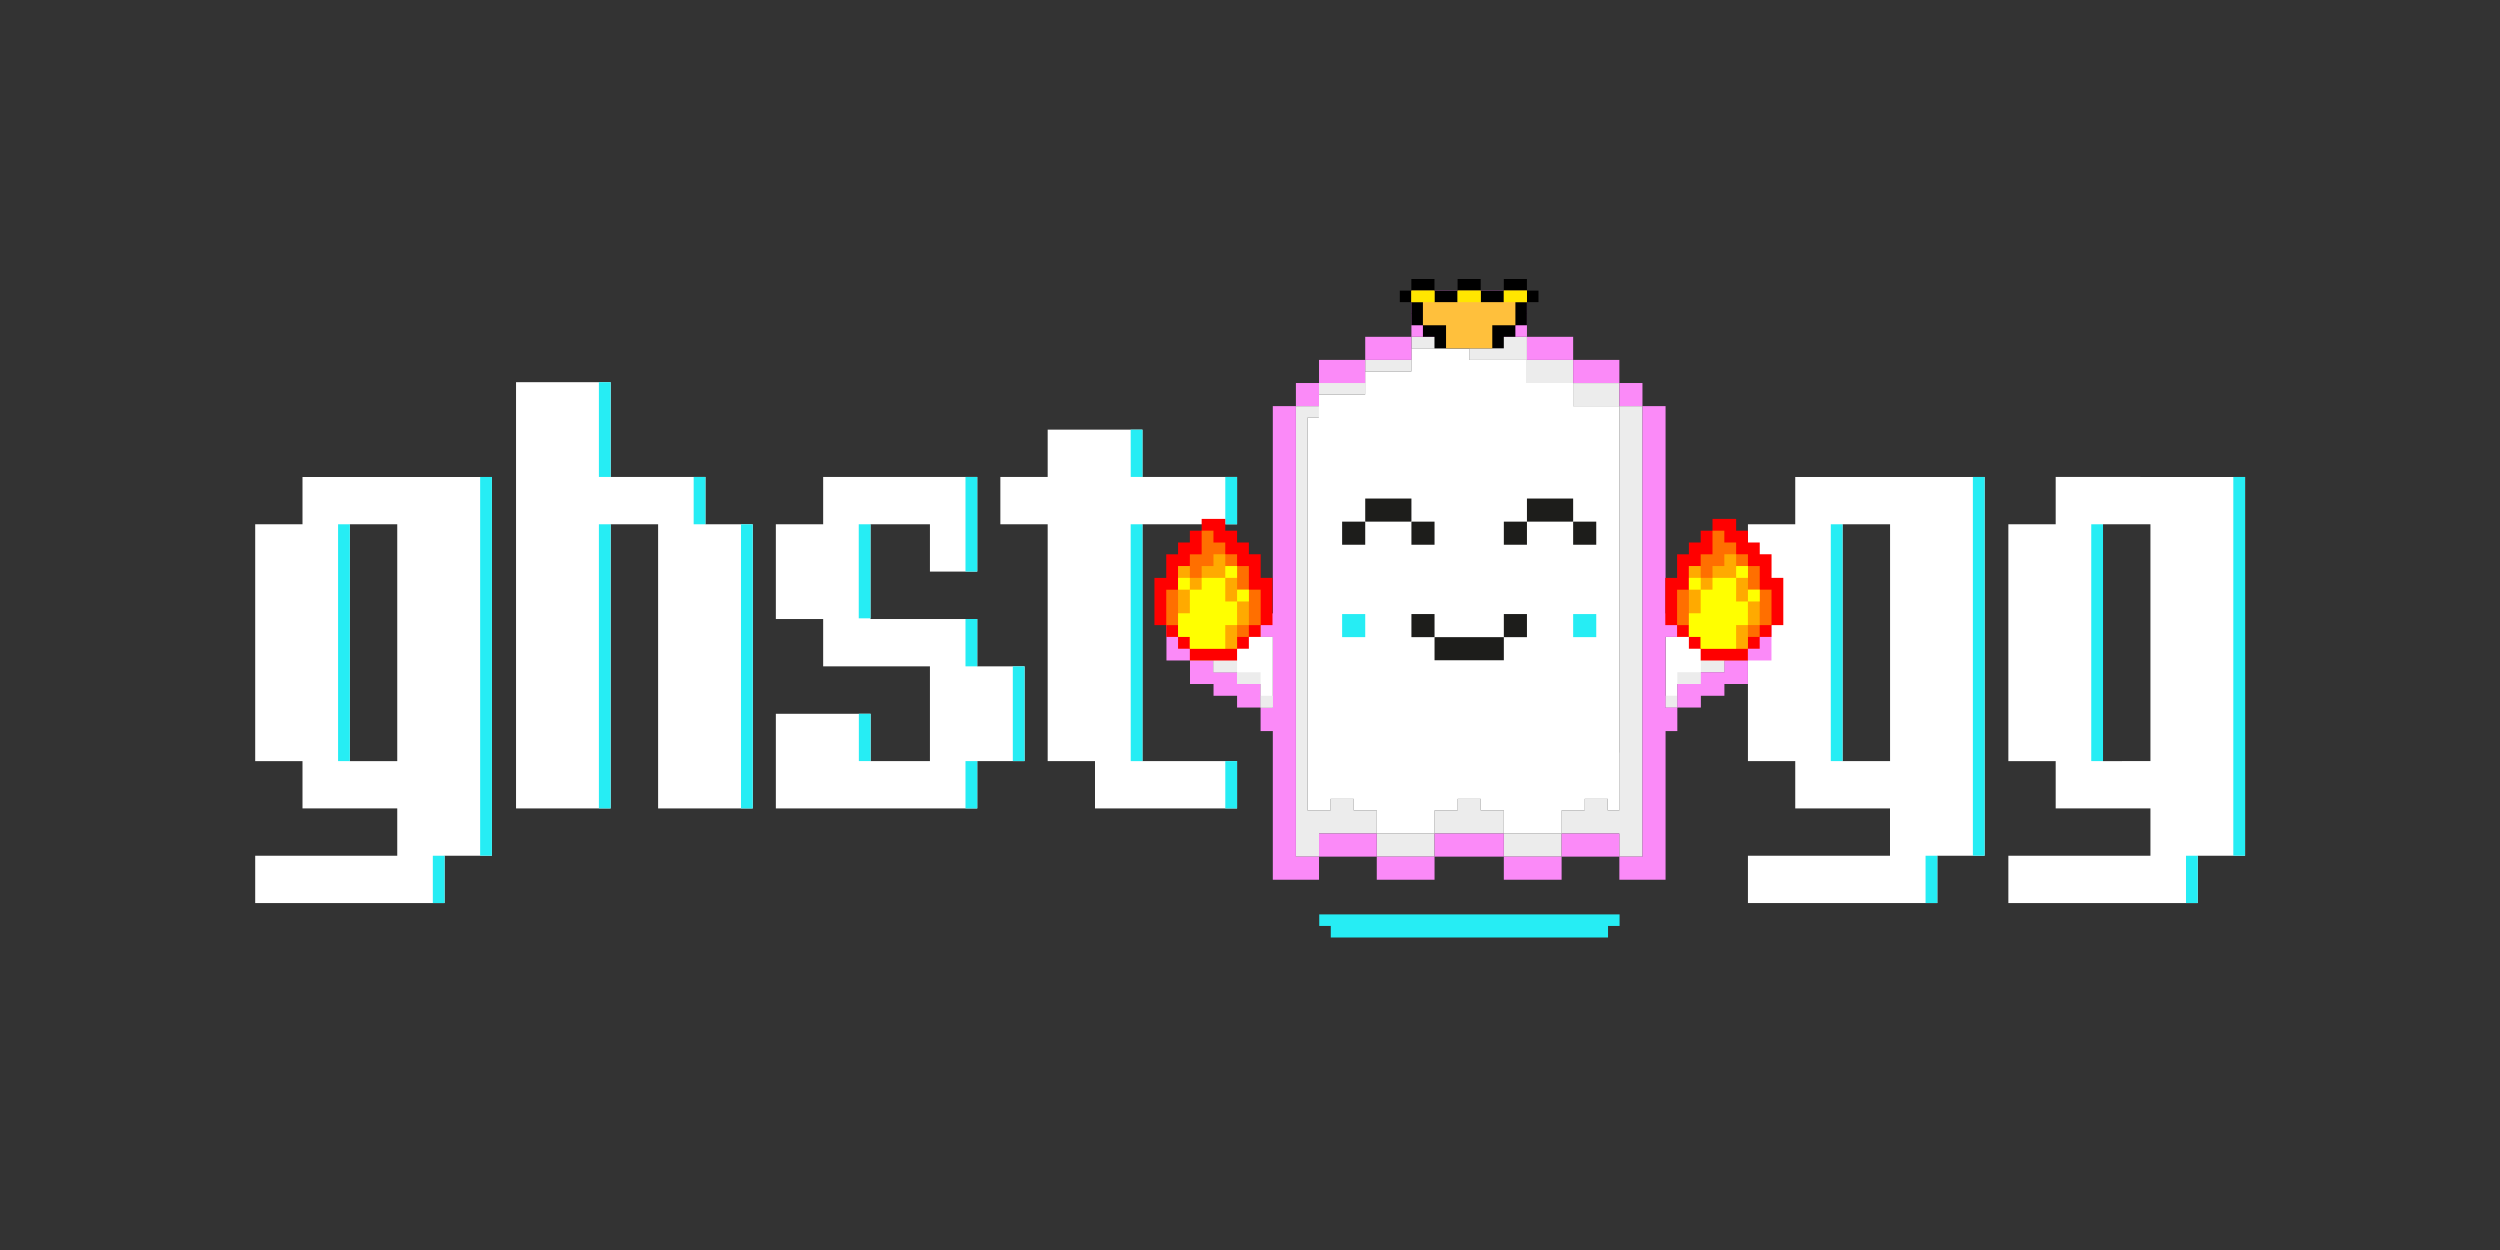 <svg xmlns="http://www.w3.org/2000/svg" viewBox="0 0 2000 1000"><rect x="0" y="0" width="2000" height="1000" fill="#333333" stroke="none"/><defs><style>.cls-1{fill:#fff;}.cls-2{fill:#26edf4;}.cls-3{fill:#b1b1b1;}.cls-3,.cls-4{isolation:isolate;}.cls-4{fill:#ececec;}.cls-5{fill:#1d1d1b;}.cls-6{fill:#fb8af8;}.cls-7{fill:#ffc03c;}.cls-8{fill:#ffe600;}.cls-9{fill:red;}.cls-10{fill:#ff6f00;}.cls-11{fill:#fa0;}.cls-12{fill:#ff0;}</style></defs><g id="Layer_1" data-name="Layer 1"><path class="cls-1" d="M1436.2,419.42h-37.85V608.88h37.85v37.86H1512v37.85H1398.35v37.85h151.51V684.59h37.85v-303H1436.2Zm37.85,0h38V608.88h-38Z"/><path class="cls-1" d="M1644.55,381.56v37.86h-37.86V608.88h37.86v37.86h75.8v37.85H1606.69v37.85h151.52V684.59h37.85v-303Zm75.8,227.32H1682.4V419.42h37.95Z"/><path class="cls-2" d="M1540.45,684.59h9.41v37.85h-9.41Z"/><path class="cls-2" d="M1464.64,419.42h9.41V608.88h-9.41Z"/><path class="cls-2" d="M1578.3,381.56h9.41v303h-9.41Z"/><path class="cls-2" d="M1748.79,684.59h9.42v37.85h-9.42Z"/><path class="cls-2" d="M1673,419.42h9.42V608.88H1673Z"/><path class="cls-2" d="M1786.65,381.56h9.41v303h-9.41Z"/><polygon class="cls-1" points="1398.35 490.72 1398.35 528.38 1379.52 528.38 1379.52 537.79 1360.69 537.79 1360.69 547.2 1341.86 547.2 1341.86 566.03 1332.45 566.03 1332.45 509.55 1341.86 509.55 1341.86 500.14 1360.69 500.14 1360.69 490.72 1398.35 490.72"/><path class="cls-3" d="M999.07,547.2h9.41v9.42h-9.41Z"/><path class="cls-3" d="M1332.45,566v-9.41"/><path class="cls-3" d="M1351.28,556.62h-9.42V547.2h9.42Z"/><path class="cls-4" d="M1341.86,566h-9.41v-9.41h9.41Zm18.83-18.83h-18.83v-9.41h18.83Z"/><path class="cls-4" d="M1379.52,537.79h-18.83v-9.41h18.83Z"/><path class="cls-4" d="M1398.35,528.38h-18.83V519h18.83Z"/><path class="cls-4" d="M1046,592.89v55.45h18.49V639.1h18.48v9.24h18.48v18.48h-46.21v18.49h-18.48V324.9h18.48v9.24H1046V592.89Z"/><path class="cls-4" d="M1129.14,666.82h-27.72v18.49h46.21V666.82h-18.49Zm101.66,0h-27.73v18.49h46.21V666.82H1230.8Z"/><path class="cls-4" d="M1203.07,648.34h-18.48V639.1h-18.48v9.24h-18.48v18.48h55.44V648.34Zm-92.41-351.16h18.48v-9.25h-37v9.25h18.48Zm-37,18.48h18.48v-9.24h-37v9.24h18.49Zm221.79,286.47v46.21h-9.25V639.1h-18.48v9.24h-18.48v18.48h46.21v18.49H1314V324.9h-18.48V602.13Z"/><path class="cls-4" d="M1221.56,269.45h-92.42v9.24h46.21v9.24h46.21V269.45Zm73.93,37h-37V324.9h37V306.42Z"/><path class="cls-4" d="M1258.52,287.93h-37v18.49h37V287.93Z"/><path class="cls-1" d="M1286.24,324.9h-27.72V306.42h-37V287.93h-46.21v-9.24h-46.21v18.49h-37v18.48h-37v18.48H1046v314.2h18.49V639.1h18.48v9.24h18.48v18.48h46.21V648.34h18.48V639.1h18.48v9.24h18.48v18.48h46.21V648.34h18.48V639.1h18.48v9.24h9.25V324.9Z"/><path class="cls-2" d="M1073.7,491.24v18.48h18.48V491.24H1073.7Zm194.06,0h-9.24v18.48H1277V491.24Z"/><path class="cls-2" d="M1055.39,731.51v9.24h9.24V750h221.79v-9.24h9.24v-9.24H1055.39Z"/><polygon class="cls-5" points="1147.63 491.24 1129.14 491.24 1129.14 509.72 1147.63 509.72 1147.63 500.48 1147.63 491.24"/><polygon class="cls-5" points="1184.59 509.72 1147.63 509.72 1147.63 528.21 1203.07 528.21 1203.07 509.72 1193.83 509.72 1184.59 509.72"/><polygon class="cls-5" points="1203.07 491.24 1203.07 509.72 1221.56 509.72 1221.56 491.24 1212.32 491.24 1203.07 491.24"/><polygon class="cls-6" points="1055.21 685.31 1055.21 703.79 1018.25 703.79 1018.25 584.86 1008.48 584.86 1008.48 566.03 1018.25 566.03 1018.25 509.55 1008.48 509.55 1008.48 500.14 989.66 500.14 989.66 490.72 952 490.72 952 471.9 989.66 471.9 989.66 481.31 1008.48 481.31 1008.48 490.72 1018.25 490.72 1018.25 324.9 1036.73 324.9 1036.73 685.31 1055.21 685.31"/><polygon class="cls-6" points="952 547.21 970.83 547.21 970.83 556.62 989.66 556.62 989.66 566.03 999.07 566.03 1008.48 566.03 1008.48 547.21 999.07 547.21 989.66 547.21 989.66 537.79 970.83 537.79 970.83 528.38 952 528.38 952 537.79 952 547.21"/><rect class="cls-6" x="1398.35" y="490.72" width="18.82" height="37.66"/><polygon class="cls-6" points="1398.35 528.38 1398.35 547.2 1379.52 547.2 1379.52 556.62 1360.69 556.62 1360.69 566.03 1341.86 566.03 1341.86 547.2 1360.69 547.2 1360.69 537.79 1379.52 537.79 1379.52 528.38 1398.35 528.38"/><polygon class="cls-6" points="1073.7 306.42 1092.18 306.42 1092.18 287.93 1055.21 287.93 1055.21 306.42 1064.46 306.42 1073.7 306.42"/><polygon class="cls-6" points="1110.66 287.93 1129.14 287.93 1129.14 269.45 1092.18 269.45 1092.18 287.93 1101.42 287.93 1110.66 287.93"/><polygon class="cls-6" points="1055.21 324.9 1055.21 306.42 1036.73 306.42 1036.73 324.9 1045.97 324.9 1055.21 324.9"/><polygon class="cls-6" points="1147.63 269.45 1221.56 269.45 1221.56 250.97 1129.14 250.97 1129.14 269.45 1138.38 269.45 1147.63 269.45"/><polygon class="cls-6" points="1295.48 324.9 1313.97 324.9 1313.97 306.42 1295.48 306.42 1295.48 315.66 1295.48 324.9"/><polygon class="cls-6" points="1221.56 287.93 1258.52 287.93 1258.52 269.45 1221.56 269.45 1221.56 278.69 1221.56 287.93"/><polygon class="cls-6" points="1398.35 471.9 1398.35 490.72 1360.69 490.72 1360.69 500.14 1341.86 500.14 1341.86 509.55 1332.45 509.55 1332.45 566.03 1341.86 566.03 1341.86 584.86 1332.45 584.86 1332.45 703.79 1295.49 703.79 1295.49 685.31 1313.97 685.31 1313.97 324.9 1332.45 324.9 1332.45 490.72 1341.86 490.72 1341.86 481.31 1360.69 481.31 1360.69 471.9 1398.35 471.9"/><polygon class="cls-6" points="1258.52 306.42 1295.48 306.42 1295.48 287.93 1258.52 287.93 1258.52 297.18 1258.52 306.42"/><polygon class="cls-6" points="1101.42 666.82 1055.21 666.82 1055.21 685.3 1101.42 685.3 1101.42 676.06 1101.42 666.82"/><polygon class="cls-6" points="1295.48 666.82 1249.28 666.82 1249.28 685.3 1295.48 685.3 1295.48 676.06 1295.48 666.82"/><polygon class="cls-6" points="1129.14 685.3 1101.42 685.3 1101.42 703.79 1147.63 703.79 1147.63 685.3 1138.38 685.3 1129.14 685.3"/><polygon class="cls-6" points="1203.07 666.82 1147.63 666.82 1147.63 685.3 1203.07 685.3 1203.07 676.06 1203.07 666.82"/><polygon class="cls-6" points="1230.8 685.3 1203.07 685.3 1203.07 703.79 1249.28 703.79 1249.28 685.3 1240.04 685.3 1230.8 685.3"/><polygon class="cls-5" points="1073.7 417.31 1073.7 426.55 1073.7 435.79 1082.94 435.79 1092.18 435.79 1092.18 426.55 1092.18 417.31 1082.94 417.31 1073.7 417.31"/><polygon class="cls-5" points="1129.14 408.07 1129.14 398.83 1119.9 398.83 1110.66 398.83 1101.42 398.83 1092.18 398.83 1092.18 408.07 1092.18 417.31 1101.42 417.31 1110.66 417.31 1119.9 417.31 1129.14 417.31 1129.14 408.07"/><polygon class="cls-5" points="1129.14 435.79 1138.38 435.79 1147.63 435.79 1147.63 426.55 1147.63 417.31 1138.38 417.31 1129.14 417.31 1129.14 426.55 1129.14 435.79"/><polygon class="cls-5" points="1258.52 417.31 1258.52 426.55 1258.52 435.79 1267.76 435.79 1277 435.79 1277 426.55 1277 417.31 1267.76 417.31 1258.52 417.31"/><polygon class="cls-5" points="1258.52 398.83 1249.28 398.83 1240.04 398.83 1230.8 398.83 1221.56 398.83 1221.56 408.07 1221.56 417.31 1230.8 417.31 1240.04 417.31 1249.28 417.31 1258.52 417.31 1258.52 408.07 1258.52 398.83"/><polygon class="cls-5" points="1203.07 417.31 1203.07 426.55 1203.07 435.79 1212.32 435.79 1221.56 435.79 1221.56 426.55 1221.56 417.31 1212.32 417.31 1203.07 417.31"/><path class="cls-1" d="M242,419.42H204.16V608.88H242v37.86h75.8v37.85H204.16v37.85H355.68V684.59h37.85v-303H242Zm37.85,0h37.95V608.88H279.87Z"/><polygon class="cls-1" points="564.35 381.56 488.54 381.56 488.54 305.75 412.83 305.75 412.83 646.74 488.54 646.74 488.54 419.42 526.49 419.42 526.49 646.74 602.2 646.74 602.2 419.42 564.35 419.42 564.35 381.56"/><polygon class="cls-1" points="781.81 495.22 696.39 495.22 696.39 419.42 743.95 419.42 743.95 457.27 781.81 457.27 781.81 419.42 781.81 381.56 658.53 381.56 658.53 419.42 620.68 419.42 620.68 495.22 658.53 495.22 658.53 533.08 743.95 533.08 743.95 608.88 696.49 608.88 696.49 571.03 620.68 571.03 620.68 608.88 620.68 646.74 781.81 646.74 781.81 608.88 819.66 608.88 819.66 533.08 781.81 533.08 781.81 495.22"/><polygon class="cls-1" points="913.95 419.42 989.66 419.42 989.66 381.56 913.95 381.56 913.95 343.71 838.14 343.71 838.14 381.56 800.29 381.56 800.29 419.42 838.14 419.42 838.14 608.88 876 608.88 876 646.74 989.66 646.74 989.66 608.88 913.95 608.88 913.95 419.42"/><polygon class="cls-6" points="933.17 490.72 933.17 528.38 942.59 528.38 952 528.38 952 490.72 942.59 490.72 933.17 490.72"/><path class="cls-2" d="M270.46,419.42h9.41V608.88h-9.41Z"/><path class="cls-2" d="M384.12,381.56h9.41v303h-9.41Z"/><path class="cls-2" d="M346.26,684.59h9.42v37.85h-9.42Z"/><path class="cls-2" d="M479.12,419.42h9.42V646.74h-9.42Z"/><path class="cls-2" d="M479.12,305.75h9.42v75.81h-9.42Z"/><path class="cls-2" d="M554.93,381.56h9.42v37.86h-9.42Z"/><path class="cls-2" d="M687.08,571h9.41v37.86h-9.41Z"/><path class="cls-2" d="M772.39,495.22h9.42v37.86h-9.42Z"/><path class="cls-2" d="M772.39,608.88h9.42v37.86h-9.42Z"/><path class="cls-2" d="M980.24,608.88h9.42v37.86h-9.42Z"/><path class="cls-2" d="M980.24,381.56h9.42v37.86h-9.42Z"/><path class="cls-2" d="M904.54,343.71H914v37.85h-9.41Z"/><path class="cls-2" d="M904.54,419.42H914V608.88h-9.41Z"/><path class="cls-2" d="M772.39,381.56h9.42v75.71h-9.42Z"/><path class="cls-2" d="M687,419.42h9.42v75.26H687Z"/><path class="cls-2" d="M810.25,533.08h9.41v75.8h-9.41Z"/><path class="cls-2" d="M592.79,419.42h9.41V646.74h-9.41Z"/><polygon class="cls-1" points="1018.25 509.55 1018.25 566.03 1008.49 566.03 1008.49 547.2 989.66 547.2 989.66 537.79 970.83 537.79 970.83 528.37 952.01 528.37 952.01 490.72 989.66 490.72 989.66 500.14 1008.48 500.14 1008.48 509.55 1018.25 509.55"/><path class="cls-4" d="M1008.48,556.62h9.77V566h-9.77Zm-18.82-18.83h18.82v9.41H989.66Z"/><path class="cls-4" d="M970.83,528.38h18.83v9.41H970.83Z"/><path class="cls-4" d="M952,519h18.83v9.42H952Z"/></g><g id="Layer_2" data-name="Layer 2"><polygon class="cls-6" points="1147.63 250.96 1221.56 250.96 1221.56 232.48 1129.14 232.48 1129.14 250.96 1138.38 250.96 1147.63 250.96"/><path d="M1221.54,232.47v-9.25h-18.49v9.25h-18.49v-9.25h-18.49v9.25h-18.49v-9.25h-18.49v9.25h-9.24v9.24h9.24V260.2h9.25v9.24h9.24v9.25h55.47v-9.25h9.25V260.2h9.24V241.71h9.25v-9.24Z"/><path class="cls-7" d="M1212.3,232.47h-9.25v9.24h-18.49v-9.24h-18.49v9.24h-18.49v-9.24h-18.49v9.24h9.25V260.2h18.49v18.49h37V260.2h18.49V241.71h9.24v-9.24Z"/><path class="cls-8" d="M1129.09,232.47v9.24h18.49v-9.24h-18.49Zm37,0v9.24h18.49v-9.24h-18.49Zm46.23,0h-9.25v9.24h18.49v-9.24Z"/><path class="cls-9" d="M1008.54,462.29V443.41H999.1V434h-9.44v-9.44h-9.44v-9.44H961.33v9.44h-9.44V434h-9.44v9.45H933v18.88h-9.44v37.76H933v9.44h9.44v9.45h9.44v9.44h37.77v-9.44h9.44v-9.45h9.44v-9.44H1018V462.29Z"/><path class="cls-10" d="M999.1,471.73V452.85h-9.44v-9.44h-9.44V434h-9.45v-9.44h-9.44v18.89h-9.44v9.44h-9.44v18.88H933v28.32h9.44v9.44h9.44v9.45h37.77v-9.45h9.44v-9.44h9.44V471.73Z"/><path class="cls-11" d="M989.66,471.73V452.85h-9.44v-9.44h-9.45v9.44h-9.44v9.44h-9.44v-9.44h-9.44v56.64h9.44v9.45h37.77V500.05h9.44V471.73Z"/><path class="cls-12" d="M980.22,471.73v-9.44H961.33v9.44h-9.44v18.88h-9.44v18.88h9.44v9.45h28.33V500.05h9.44V481.17h-9.44Z"/><path class="cls-12" d="M989.66,471.73h9.44v9.44h-9.44Zm-9.44-18.88h9.44v9.44h-9.44Zm-37.77,9.44h9.44v9.44h-9.44Z"/><path class="cls-9" d="M1417.23,462.29V443.41h-9.44V434h-9.44v-9.44h-9.44v-9.44H1370v9.44h-9.45V434h-9.44v9.45h-9.44v18.88h-9.44v37.76h9.44v9.44h9.44v9.45h9.44v9.44h37.77v-9.44h9.44v-9.45h9.44v-9.44h9.44V462.29Z"/><path class="cls-10" d="M1407.79,471.73V452.85h-9.44v-9.44h-9.44V434h-9.44v-9.44H1370v18.89h-9.45v9.44h-9.44v18.88h-9.44v28.32h9.44v9.44h9.44v9.45h37.77v-9.45h9.44v-9.44h9.44V471.73Z"/><path class="cls-11" d="M1398.35,471.73V452.85h-9.44v-9.44h-9.44v9.44H1370v9.44h-9.45v-9.44h-9.44v56.64h9.44v9.45h37.77V500.05h9.44V471.73Z"/><path class="cls-12" d="M1388.91,471.73v-9.44H1370v9.44h-9.45v18.88h-9.44v18.88h9.44v9.45h28.33V500.05h9.44V481.17h-9.44Z"/><path class="cls-12" d="M1398.35,471.73h9.44v9.44h-9.44Zm-9.44-18.88h9.44v9.44h-9.44Zm-37.77,9.44h9.44v9.44h-9.44Z"/></g></svg>